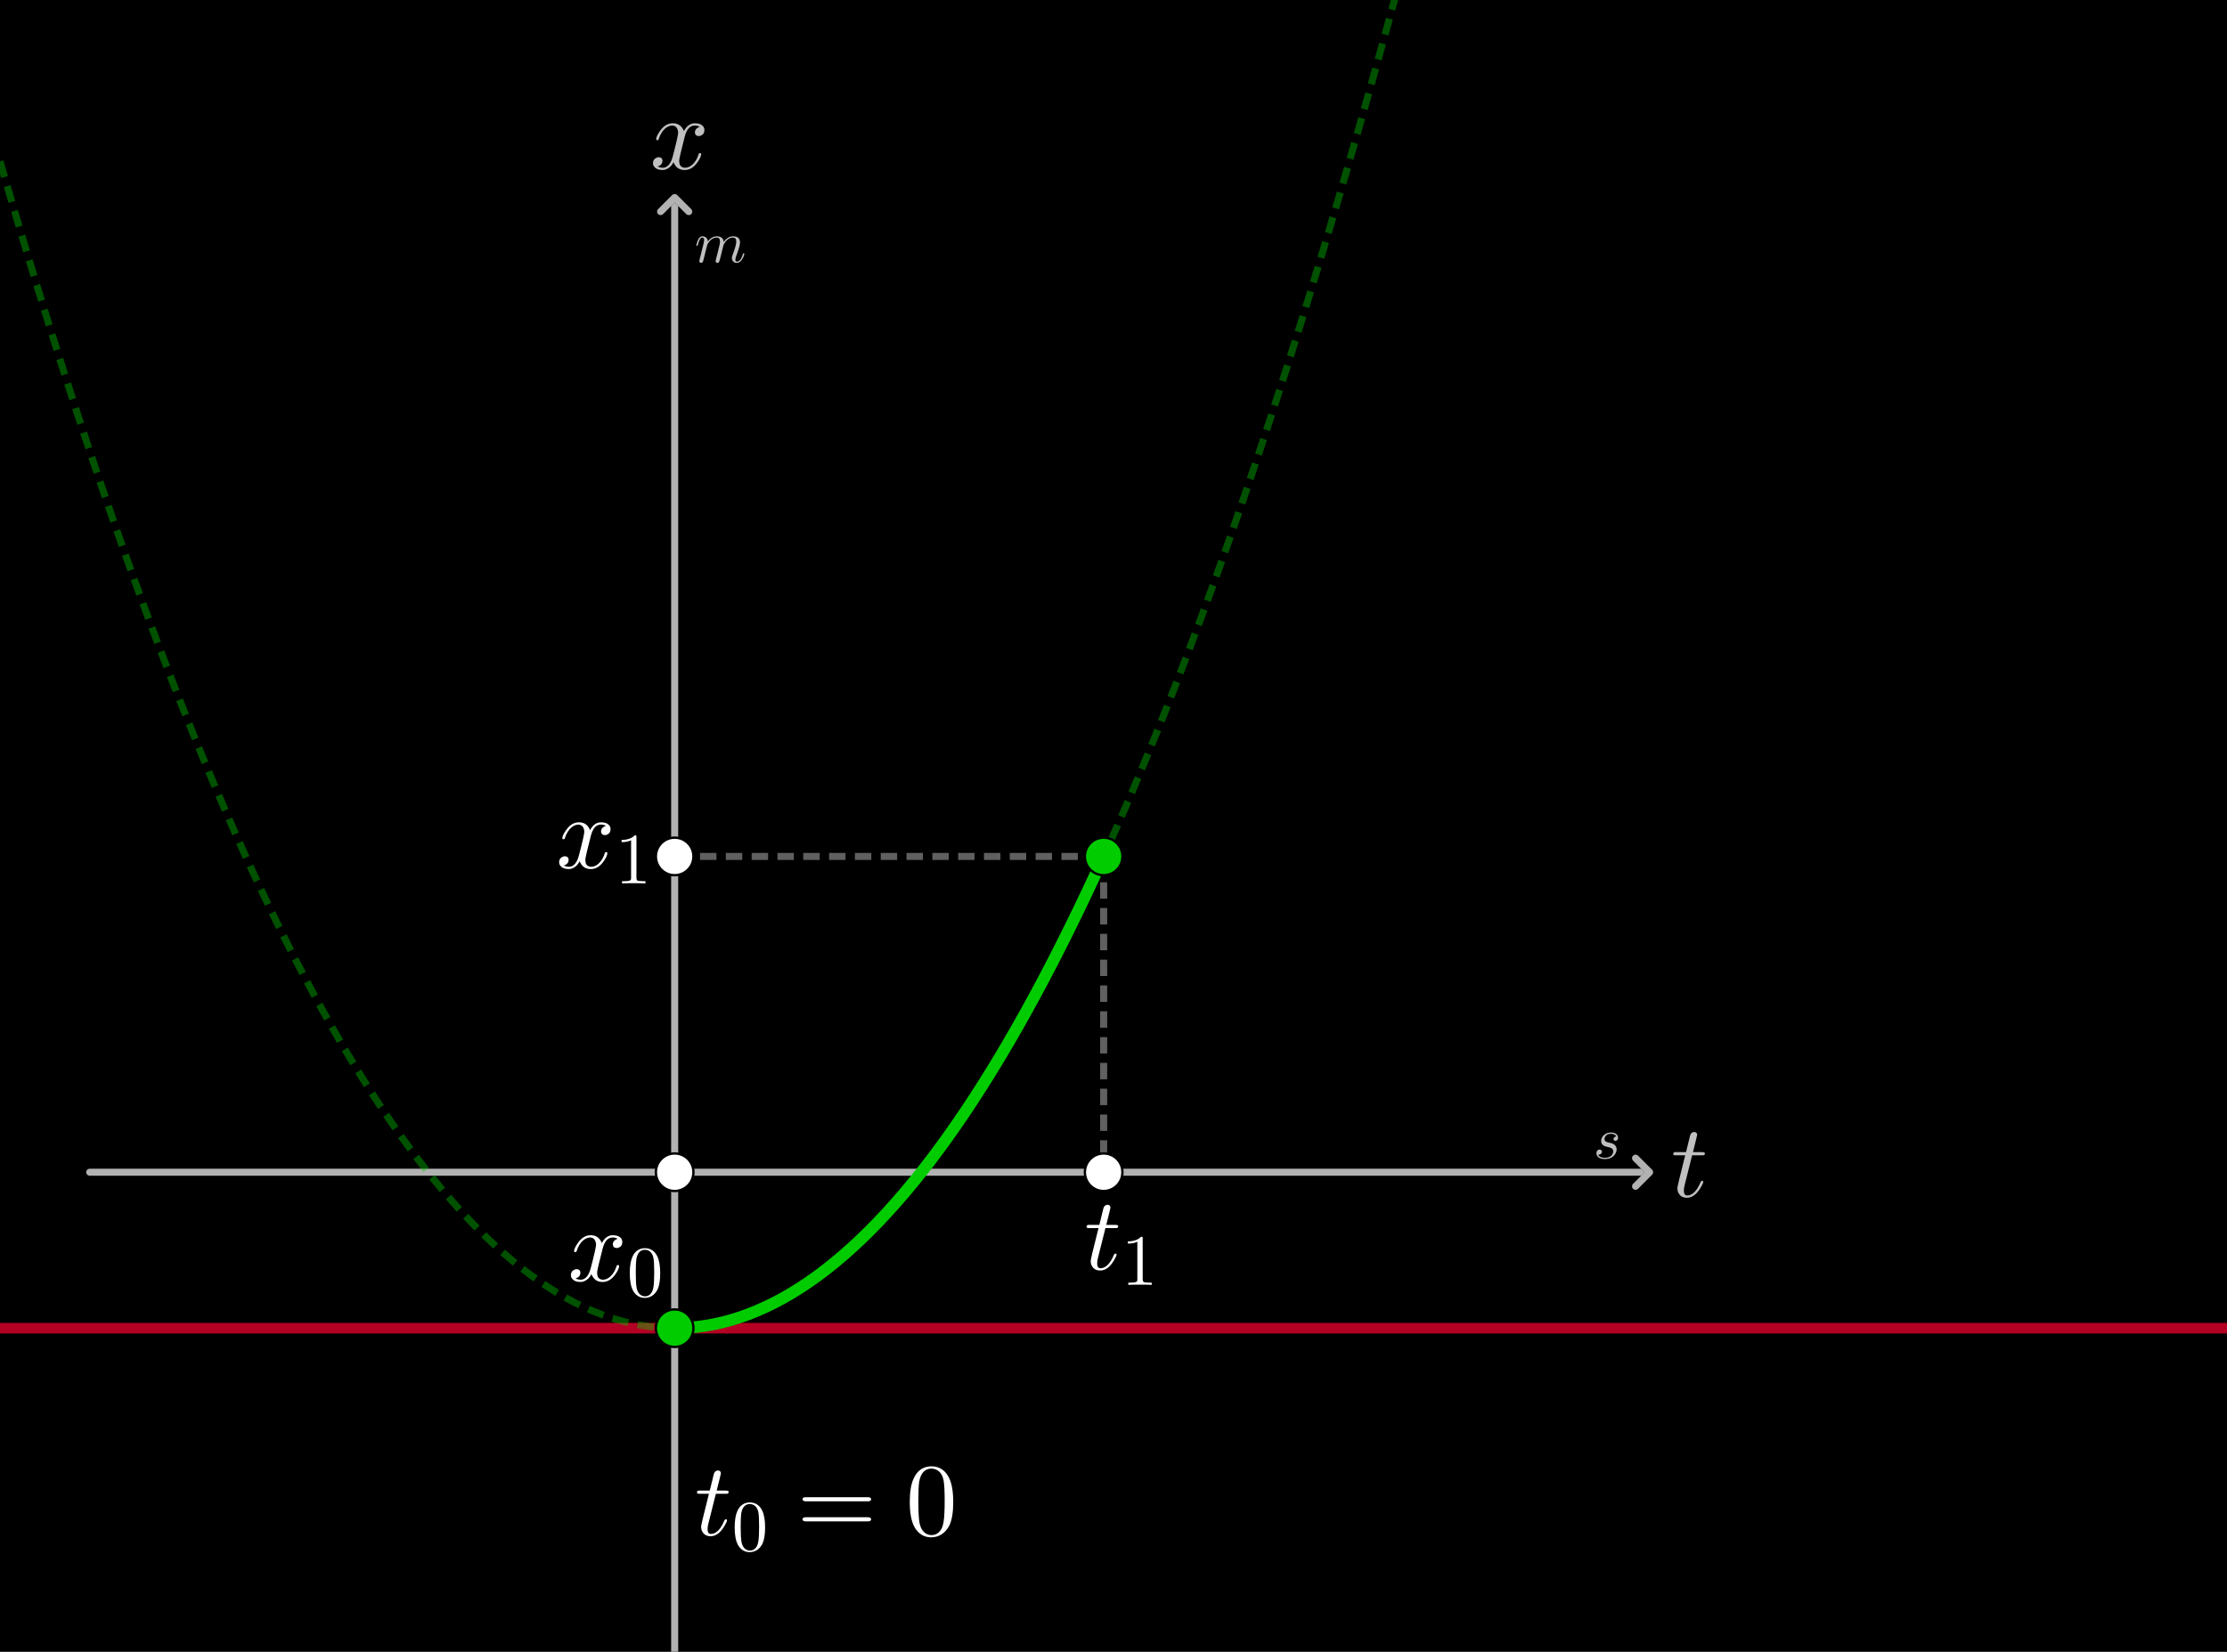 <svg version="1.1" xmlns="http://www.w3.org/2000/svg" xmlns:xlink="http://www.w3.org/1999/xlink" width="949" height="704"><rect width="100%" height="100%" fill="#333333" stroke="none"/><defs><clipPath id="bKTxVGrbmTWC"><path fill="none" stroke="none" d=" M 0 0 L 949 0 L 949 704 L 0 704 L 0 0 Z"/></clipPath></defs><g transform="scale(1,1)" clip-path="url(#bKTxVGrbmTWC)"><g><rect fill="rgb(0,0,0)" stroke="none" x="0" y="0" width="949" height="704" fill-opacity="1"/><path fill="none" stroke="rgb(255,0,51)" paint-order="fill stroke markers" d=" M -5 566.134 L 954 566.134" stroke-opacity="0.702" stroke-linecap="round" stroke-linejoin="round" stroke-miterlimit="10" stroke-width="4.5"/><path fill="rgb(255,255,255)" stroke="none" paint-order="stroke fill markers" d=" M 704.35 499.086 C 704.426 499.269 704.464 499.464 704.464 499.66 L 704.464 499.66 C 704.464 499.456 704.424 499.263 704.35 499.086 Z M 704.464 499.664 C 704.464 499.858 704.426 500.052 704.35 500.234 L 704.35 500.234 C 704.423 500.058 704.464 499.866 704.464 499.664 Z M 38.222 498.16 C 37.393 498.16 36.722 498.831 36.722 499.66 C 36.722 500.488 37.393 501.16 38.222 501.16 L 699.343 501.16 L 700.843 499.66 L 699.343 498.16 Z" fill-opacity="0.698"/><path fill="rgb(255,255,255)" stroke="none" paint-order="stroke fill markers" d=" M 701.903 498.599 L 695.903 504.599 C 695.318 505.185 695.318 506.135 695.903 506.72 C 696.489 507.306 697.439 507.306 698.025 506.72 L 704.025 500.72 C 704.611 500.135 704.611 499.185 704.025 498.599 C 703.439 498.013 702.489 498.013 701.903 498.599 Z M 695.903 494.72 L 701.903 500.72 C 702.489 501.306 703.439 501.306 704.025 500.72 C 704.611 500.135 704.611 499.185 704.025 498.599 L 698.025 492.599 C 697.439 492.013 696.489 492.013 695.903 492.599 C 695.318 493.185 695.318 494.135 695.903 494.72 Z" fill-opacity="0.698"/><path fill="rgb(255,255,255)" stroke="none" paint-order="stroke fill markers" d=" M 287.5 82.696 C 287.297 82.696 287.103 82.736 286.926 82.81 L 286.926 82.81 C 287.109 82.734 287.305 82.696 287.5 82.696 Z M 287.5 82.696 L 287.5 82.696 C 287.696 82.696 287.891 82.734 288.074 82.81 L 288.074 82.81 C 287.897 82.736 287.704 82.696 287.5 82.696 Z M 287.5 86.317 L 286 87.817 L 286 709 C 286 709.828 286.672 710.5 287.5 710.5 C 288.329 710.5 289 709.828 289 709 L 289 87.817 L 287.5 86.317 Z" fill-opacity="0.698"/><path fill="rgb(255,255,255)" stroke="none" paint-order="stroke fill markers" d=" M 286.439 83.135 L 280.439 89.135 C 279.854 89.721 279.854 90.671 280.439 91.257 C 281.025 91.842 281.975 91.842 282.561 91.257 L 288.561 85.257 C 289.147 84.671 289.147 83.721 288.561 83.135 C 287.975 82.549 287.025 82.549 286.439 83.135 Z M 294.561 89.135 L 288.561 83.135 C 287.975 82.549 287.025 82.549 286.439 83.135 C 285.854 83.721 285.854 84.671 286.439 85.257 L 292.439 91.257 C 293.025 91.842 293.975 91.842 294.561 91.257 C 295.147 90.671 295.147 89.721 294.561 89.135 Z" fill-opacity="0.698"/><path fill="rgb(0,0,0)" stroke="none" paint-order="stroke fill markers" d=" M 919.48 131.734 C 919.48 132.286 919.032 132.734 918.48 132.734 C 917.927 132.734 917.48 132.286 917.48 131.734 C 917.48 131.181 917.927 130.734 918.48 130.734 C 919.032 130.734 919.48 131.181 919.48 131.734 Z" fill-opacity="1"/><g transform="scale(44,44)"><g transform="translate(16.182,11.592)"><path fill="rgb(192,192,192)" stroke="none" paint-order="stroke fill markers" d=" M 0.206 -0.4 L 0.132 -0.105 Q 0.126 -0.08 0.126 -0.057 Q 0.126 -0.011 0.157 -0.011 Q 0.223 -0.011 0.273 -0.108 L 0.287 -0.139 Q 0.293 -0.152 0.302 -0.153 Q 0.314 -0.153 0.314 -0.143 Q 0.314 -0.13 0.288 -0.086 Q 0.23 0.011 0.155 0.011 Q 0.097 0.011 0.073 -0.037 Q 0.063 -0.057 0.063 -0.081 Q 0.063 -0.1 0.124 -0.34 L 0.139 -0.4 L 0.051 -0.4 Q 0.026 -0.4 0.024 -0.408 L 0.023 -0.408 L 0.023 -0.412 Q 0.023 -0.429 0.039 -0.431 L 0.053 -0.431 L 0.147 -0.431 L 0.186 -0.59 Q 0.195 -0.625 0.226 -0.626 Q 0.252 -0.626 0.255 -0.599 Q 0.255 -0.593 0.214 -0.431 L 0.302 -0.431 Q 0.328 -0.431 0.33 -0.42 Q 0.33 -0.402 0.314 -0.4 L 0.313 -0.4 L 0.3 -0.4 L 0.206 -0.4 Z"/></g></g><g transform="scale(25,25)"><g transform="translate(27.16,19.751)"><path fill="rgb(192,192,192)" stroke="none" paint-order="stroke fill markers" d=" M 0.391 -0.374 L 0.391 -0.374 Q 0.37 -0.418 0.301 -0.42 Q 0.22 -0.42 0.195 -0.359 Q 0.189 -0.344 0.189 -0.33 Q 0.189 -0.291 0.237 -0.277 L 0.237 -0.277 L 0.238 -0.276 Q 0.245 -0.274 0.265 -0.27 Q 0.327 -0.257 0.348 -0.242 Q 0.357 -0.236 0.365 -0.228 Q 0.396 -0.197 0.396 -0.155 Q 0.396 -0.103 0.357 -0.056 Q 0.301 0.011 0.195 0.011 Q 0.102 0.011 0.066 -0.041 Q 0.052 -0.061 0.052 -0.086 Q 0.052 -0.135 0.09 -0.149 Q 0.099 -0.152 0.108 -0.152 Q 0.141 -0.147 0.145 -0.117 Q 0.145 -0.086 0.118 -0.071 Q 0.102 -0.061 0.082 -0.064 Q 0.105 -0.011 0.196 -0.011 Q 0.299 -0.011 0.331 -0.086 Q 0.339 -0.105 0.339 -0.121 Q 0.339 -0.169 0.28 -0.187 L 0.28 -0.187 L 0.279 -0.187 Q 0.264 -0.191 0.235 -0.197 Q 0.145 -0.216 0.134 -0.277 Q 0.132 -0.286 0.132 -0.296 Q 0.132 -0.346 0.17 -0.389 Q 0.217 -0.442 0.301 -0.442 Q 0.38 -0.442 0.41 -0.393 Q 0.42 -0.376 0.42 -0.356 Q 0.42 -0.311 0.386 -0.302 Q 0.38 -0.3 0.374 -0.3 Q 0.346 -0.304 0.343 -0.329 Q 0.343 -0.356 0.37 -0.369 Q 0.38 -0.374 0.391 -0.374 Z"/></g></g><path fill="none" stroke="rgb(0,204,0)" paint-order="fill stroke markers" d=" M 0 68.76 L 1.854 75.153 L 3.707 81.504 L 5.561 87.814 L 7.414 94.082 L 9.268 100.309 L 11.121 106.495 L 12.975 112.639 L 14.828 118.742 L 16.682 124.804 L 18.535 130.825 L 20.389 136.804 L 22.242 142.741 L 24.096 148.638 L 25.949 154.493 L 27.803 160.306 L 29.656 166.078 L 31.51 171.809 L 33.363 177.499 L 35.217 183.147 L 37.07 188.754 L 38.924 194.32 L 40.777 199.844 L 42.631 205.327 L 44.484 210.768 L 46.338 216.168 L 48.191 221.527 L 50.045 226.845 L 51.898 232.121 L 53.752 237.356 L 55.605 242.549 L 57.459 247.701 L 59.313 252.812 L 61.166 257.881 L 63.02 262.91 L 66.727 272.842 L 70.434 282.608 L 74.141 292.21 L 77.848 301.646 L 81.555 310.916 L 85.262 320.021 L 88.969 328.961 L 92.676 337.736 L 96.383 346.345 L 100.09 354.788 L 103.797 363.067 L 107.504 371.179 L 111.211 379.127 L 114.918 386.909 L 118.625 394.526 L 122.332 401.977 L 126.039 409.263 L 129.746 416.384 L 133.453 423.339 L 137.16 430.129 L 140.867 436.753 L 144.574 443.212 L 148.281 449.506 L 151.988 455.634 L 155.695 461.597 L 159.402 467.395 L 163.109 473.027 L 166.816 478.494 L 170.523 483.795 L 174.23 488.931 L 177.938 493.902 L 181.645 498.707 L 185.352 503.347 L 189.059 507.821 L 192.766 512.13 L 196.473 516.274 L 200.18 520.252 L 203.887 524.065 L 207.594 527.713 L 211.301 531.195 L 215.008 534.512 L 218.715 537.663 L 222.422 540.649 L 226.129 543.47 L 229.836 546.125 L 233.543 548.615 L 237.25 550.94 L 240.957 553.099 L 244.664 555.093 L 248.371 556.921 L 252.078 558.584 L 255.785 560.082 L 259.492 561.414 L 263.199 562.581 L 266.906 563.582 L 270.613 564.418 L 274.32 565.089 L 278.027 565.594 L 281.734 565.934 L 285.441 566.109 L 289.148 566.118 L 292.855 565.961 L 296.562 565.64 L 300.27 565.153 L 303.977 564.5 L 307.684 563.683 L 311.391 562.7 L 315.098 561.551 L 318.805 560.237 L 322.512 558.758 L 326.219 557.113 L 329.926 555.303 L 333.633 553.328 L 337.34 551.187 L 341.047 548.881 L 344.754 546.409 L 348.461 543.772 L 352.168 540.97 L 355.875 538.002 L 359.582 534.869 L 363.289 531.57 L 366.996 528.107 L 370.703 524.477 L 374.41 520.683 L 378.117 516.723 L 381.824 512.597 L 385.531 508.307 L 389.238 503.85 L 392.945 499.229 L 396.652 494.442 L 400.359 489.49 L 404.066 484.372 L 407.773 479.089 L 411.48 473.64 L 415.188 468.026 L 418.895 462.247 L 422.602 456.303 L 426.309 450.193 L 430.016 443.917 L 433.723 437.476 L 437.43 430.87 L 441.137 424.099 L 444.844 417.162 L 448.551 410.06 L 452.258 402.792 L 455.965 395.359 L 459.672 387.76 L 463.379 379.997 L 467.086 372.067 L 470.793 363.973 L 474.5 355.713 L 478.207 347.288 L 481.914 338.697 L 485.621 329.941 L 489.328 321.019 L 493.035 311.932 L 496.742 302.68 L 500.449 293.262 L 504.156 283.679 L 507.863 273.931 L 511.57 264.017 L 513.424 258.998 L 515.277 253.938 L 517.131 248.837 L 518.984 243.694 L 520.838 238.509 L 522.691 233.284 L 524.545 228.017 L 526.398 222.708 L 528.252 217.359 L 530.105 211.968 L 531.959 206.535 L 533.812 201.062 L 535.666 195.546 L 537.52 189.99 L 539.373 184.392 L 541.227 178.753 L 543.08 173.073 L 544.934 167.351 L 546.787 161.588 L 548.641 155.783 L 550.494 149.938 L 552.348 144.05 L 554.201 138.122 L 556.055 132.152 L 557.908 126.141 L 559.762 120.088 L 561.615 113.994 L 563.469 107.859 L 565.322 101.683 L 567.176 95.465 L 569.029 89.205 L 570.883 82.905 L 572.736 76.563 L 574.59 70.179 L 576.443 63.755 L 578.297 57.289 L 580.15 50.781 L 582.004 44.233 L 583.857 37.643 L 585.711 31.011 L 587.564 24.339 L 589.418 17.624 L 591.271 10.869 L 593.125 4.072 L 594.979 -2.766 L 596.832 -9.645" stroke-opacity="0.4" stroke-linejoin="round" stroke-miterlimit="10" stroke-width="3" stroke-dasharray="7,4"/><path fill="none" stroke="rgb(0,204,0)" paint-order="fill stroke markers" d=" M 287.5 566.134 L 289.148 566.118 M 289.148 566.118 L 292.855 565.961 L 296.562 565.64 M 296.562 565.64 L 300.27 565.153 L 303.977 564.5 L 307.684 563.683 L 311.391 562.7 L 315.098 561.551 L 318.805 560.237 L 322.512 558.758 L 326.219 557.113 L 329.926 555.303 L 333.633 553.328 L 337.34 551.187 L 341.047 548.881 L 344.754 546.409 L 348.461 543.772 L 352.168 540.97 L 355.875 538.002 M 355.875 538.002 L 359.582 534.869 L 363.289 531.57 L 366.996 528.107 L 370.703 524.477 L 374.41 520.683 L 378.117 516.723 L 381.824 512.597 L 385.531 508.307 L 389.238 503.85 L 392.945 499.229 L 396.652 494.442 L 400.359 489.49 L 404.066 484.372 L 407.773 479.089 L 411.48 473.64 L 415.187 468.026 M 415.187 468.026 L 418.895 462.247 L 422.602 456.303 L 426.309 450.193 L 430.016 443.917 L 433.723 437.476 L 437.43 430.87 L 441.137 424.099 L 444.844 417.162 M 444.844 417.162 L 448.551 410.06 L 452.258 402.792 L 455.965 395.359 L 459.672 387.76 M 459.672 387.76 L 463.379 379.997 L 467.086 372.067 M 467.086 372.067 L 470.304 365.049" stroke-opacity="1" stroke-linecap="round" stroke-linejoin="round" stroke-miterlimit="10" stroke-width="5"/><path fill="none" stroke="rgb(192,192,192)" paint-order="fill stroke markers" d=" M 470.304 365.049 L 287.5 365.049" stroke-opacity="0.502" stroke-linejoin="round" stroke-miterlimit="10" stroke-width="3" stroke-dasharray="7,4"/><path fill="none" stroke="rgb(192,192,192)" paint-order="fill stroke markers" d=" M 470.304 365.049 L 470.304 499.66" stroke-opacity="0.502" stroke-linejoin="round" stroke-miterlimit="10" stroke-width="3" stroke-dasharray="7,4"/><path fill="rgb(0,204,0)" stroke="none" paint-order="stroke fill markers" d=" M 295.5 566.134 C 295.5 570.552 291.918 574.134 287.5 574.134 C 283.082 574.134 279.5 570.552 279.5 566.134 C 279.5 561.716 283.082 558.134 287.5 558.134 C 291.918 558.134 295.5 561.716 295.5 566.134 Z" fill-opacity="1"/><path fill="none" stroke="rgb(0,0,0)" paint-order="fill stroke markers" d=" M 295.5 566.134 C 295.5 570.552 291.918 574.134 287.5 574.134 C 283.082 574.134 279.5 570.552 279.5 566.134 C 279.5 561.716 283.082 558.134 287.5 558.134 C 291.918 558.134 295.5 561.716 295.5 566.134 Z" stroke-opacity="1" stroke-linecap="round" stroke-linejoin="round" stroke-miterlimit="10"/><path fill="rgb(255,255,255)" stroke="none" paint-order="stroke fill markers" d=" M 295.5 365.049 C 295.5 369.468 291.918 373.049 287.5 373.049 C 283.082 373.049 279.5 369.468 279.5 365.049 C 279.5 360.631 283.082 357.049 287.5 357.049 C 291.918 357.049 295.5 360.631 295.5 365.049 Z" fill-opacity="1"/><path fill="none" stroke="rgb(0,0,0)" paint-order="fill stroke markers" d=" M 295.5 365.049 C 295.5 369.468 291.918 373.049 287.5 373.049 C 283.082 373.049 279.5 369.468 279.5 365.049 C 279.5 360.631 283.082 357.049 287.5 357.049 C 291.918 357.049 295.5 360.631 295.5 365.049 Z" stroke-opacity="1" stroke-linecap="round" stroke-linejoin="round" stroke-miterlimit="10"/><path fill="rgb(0,204,0)" stroke="none" paint-order="stroke fill markers" d=" M 478.304 365.049 C 478.304 369.468 474.723 373.049 470.304 373.049 C 465.886 373.049 462.304 369.468 462.304 365.049 C 462.304 360.631 465.886 357.049 470.304 357.049 C 474.723 357.049 478.304 360.631 478.304 365.049 Z" fill-opacity="1"/><path fill="none" stroke="rgb(0,0,0)" paint-order="fill stroke markers" d=" M 478.304 365.049 C 478.304 369.468 474.723 373.049 470.304 373.049 C 465.886 373.049 462.304 369.468 462.304 365.049 C 462.304 360.631 465.886 357.049 470.304 357.049 C 474.723 357.049 478.304 360.631 478.304 365.049 Z" stroke-opacity="1" stroke-linecap="round" stroke-linejoin="round" stroke-miterlimit="10"/><path fill="rgb(255,255,255)" stroke="none" paint-order="stroke fill markers" d=" M 478.304 499.66 C 478.304 504.078 474.723 507.66 470.304 507.66 C 465.886 507.66 462.304 504.078 462.304 499.66 C 462.304 495.242 465.886 491.66 470.304 491.66 C 474.723 491.66 478.304 495.242 478.304 499.66 Z" fill-opacity="1"/><path fill="none" stroke="rgb(0,0,0)" paint-order="fill stroke markers" d=" M 478.304 499.66 C 478.304 504.078 474.723 507.66 470.304 507.66 C 465.886 507.66 462.304 504.078 462.304 499.66 C 462.304 495.242 465.886 491.66 470.304 491.66 C 474.723 491.66 478.304 495.242 478.304 499.66 Z" stroke-opacity="1" stroke-linecap="round" stroke-linejoin="round" stroke-miterlimit="10"/><g transform="scale(44,44)"><g transform="translate(10.5,12.297)"><path fill="rgb(255,255,255)" stroke="none" paint-order="stroke fill markers" d=" M 0.206 -0.4 L 0.132 -0.105 Q 0.126 -0.08 0.126 -0.057 Q 0.126 -0.011 0.157 -0.011 Q 0.223 -0.011 0.273 -0.108 L 0.287 -0.139 Q 0.293 -0.152 0.302 -0.153 Q 0.314 -0.153 0.314 -0.143 Q 0.314 -0.13 0.288 -0.086 Q 0.23 0.011 0.155 0.011 Q 0.097 0.011 0.073 -0.037 Q 0.063 -0.057 0.063 -0.081 Q 0.063 -0.1 0.124 -0.34 L 0.139 -0.4 L 0.051 -0.4 Q 0.026 -0.4 0.024 -0.408 L 0.023 -0.408 L 0.023 -0.412 Q 0.023 -0.429 0.039 -0.431 L 0.053 -0.431 L 0.147 -0.431 L 0.186 -0.59 Q 0.195 -0.625 0.226 -0.626 Q 0.252 -0.626 0.255 -0.599 Q 0.255 -0.593 0.214 -0.431 L 0.302 -0.431 Q 0.328 -0.431 0.33 -0.42 Q 0.33 -0.402 0.314 -0.4 L 0.313 -0.4 L 0.3 -0.4 L 0.206 -0.4 Z"/></g><g transform="translate(10.861,12.447) scale(0.7,0.7)"><path fill="rgb(255,255,255)" stroke="none" paint-order="stroke fill markers" d=" M 0.294 -0.64 L 0.294 -0.079 Q 0.294 -0.049 0.306 -0.041 Q 0.323 -0.031 0.387 -0.031 L 0.419 -0.031 L 0.419 0 Q 0.384 -0.003 0.257 -0.003 Q 0.13 -0.003 0.095 0 L 0.095 -0.031 L 0.127 -0.031 Q 0.204 -0.031 0.215 -0.049 L 0.216 -0.05 Q 0.22 -0.058 0.22 -0.079 L 0.22 -0.597 Q 0.168 -0.571 0.089 -0.571 L 0.089 -0.602 Q 0.209 -0.602 0.271 -0.666 Q 0.29 -0.666 0.293 -0.659 L 0.293 -0.659 L 0.293 -0.658 Q 0.294 -0.655 0.294 -0.64 Z"/></g></g><g transform="scale(44,44)"><g transform="translate(5.5,12.408)"><path fill="rgb(255,255,255)" stroke="none" paint-order="stroke fill markers" d=" M 0.334 -0.302 L 0.3 -0.165 Q 0.283 -0.097 0.283 -0.077 Q 0.283 -0.025 0.32 -0.014 Q 0.328 -0.011 0.338 -0.011 Q 0.388 -0.011 0.429 -0.061 Q 0.456 -0.093 0.471 -0.142 Q 0.474 -0.153 0.484 -0.153 Q 0.496 -0.153 0.496 -0.143 Q 0.496 -0.118 0.465 -0.071 Q 0.411 0.011 0.336 0.011 Q 0.268 0.011 0.237 -0.046 Q 0.231 -0.055 0.228 -0.065 Q 0.204 -0.017 0.162 0.002 Q 0.143 0.011 0.123 0.011 Q 0.063 0.011 0.039 -0.024 Q 0.029 -0.037 0.029 -0.055 Q 0.029 -0.092 0.061 -0.107 Q 0.072 -0.113 0.084 -0.113 Q 0.114 -0.113 0.12 -0.088 Q 0.121 -0.083 0.121 -0.078 Q 0.121 -0.044 0.087 -0.028 Q 0.081 -0.025 0.074 -0.024 Q 0.095 -0.011 0.124 -0.011 Q 0.177 -0.011 0.208 -0.082 Q 0.214 -0.097 0.219 -0.115 Q 0.273 -0.319 0.273 -0.353 Q 0.267 -0.415 0.219 -0.42 Q 0.167 -0.42 0.124 -0.367 L 0.124 -0.366 Q 0.124 -0.365 0.123 -0.365 Q 0.108 -0.345 0.096 -0.319 Q 0.091 -0.307 0.087 -0.295 L 0.085 -0.289 Q 0.083 -0.278 0.072 -0.278 Q 0.06 -0.278 0.06 -0.288 Q 0.06 -0.313 0.092 -0.36 Q 0.146 -0.442 0.221 -0.442 Q 0.298 -0.442 0.329 -0.366 Q 0.361 -0.428 0.414 -0.44 Q 0.424 -0.442 0.434 -0.442 Q 0.493 -0.442 0.517 -0.409 Q 0.527 -0.395 0.527 -0.376 Q 0.527 -0.335 0.49 -0.321 Q 0.481 -0.318 0.473 -0.318 Q 0.442 -0.318 0.436 -0.345 Q 0.435 -0.349 0.435 -0.353 Q 0.435 -0.383 0.464 -0.4 Q 0.473 -0.405 0.483 -0.407 Q 0.462 -0.42 0.433 -0.42 Q 0.365 -0.42 0.337 -0.314 Q 0.335 -0.308 0.334 -0.302 Z"/></g><g transform="translate(6.072,12.558) scale(0.7,0.7)"><path fill="rgb(255,255,255)" stroke="none" paint-order="stroke fill markers" d=" M 0.46 -0.32 Q 0.46 -0.174 0.423 -0.094 Q 0.364 0.018 0.249 0.022 Q 0.158 0.022 0.103 -0.05 Q 0.092 -0.063 0.084 -0.079 Q 0.039 -0.162 0.039 -0.32 Q 0.039 -0.467 0.076 -0.547 Q 0.126 -0.659 0.238 -0.666 L 0.25 -0.666 Q 0.339 -0.666 0.395 -0.595 L 0.395 -0.594 Q 0.409 -0.576 0.42 -0.554 Q 0.46 -0.469 0.46 -0.32 M 0.249 0 L 0.249 0 Q 0.312 0 0.346 -0.061 Q 0.36 -0.088 0.366 -0.125 Q 0.377 -0.189 0.377 -0.332 Q 0.377 -0.471 0.367 -0.527 Q 0.349 -0.622 0.275 -0.641 Q 0.262 -0.644 0.249 -0.644 Q 0.179 -0.644 0.147 -0.574 Q 0.136 -0.55 0.13 -0.516 Q 0.122 -0.462 0.122 -0.332 Q 0.122 -0.181 0.133 -0.121 Q 0.151 -0.025 0.221 -0.004 Q 0.235 0 0.249 0 Z"/></g></g><g transform="scale(44,44)"><g transform="translate(6.295,1.636)"><path fill="rgb(192,192,192)" stroke="none" paint-order="stroke fill markers" d=" M 0.334 -0.302 L 0.3 -0.165 Q 0.283 -0.097 0.283 -0.077 Q 0.283 -0.025 0.32 -0.014 Q 0.328 -0.011 0.338 -0.011 Q 0.388 -0.011 0.429 -0.061 Q 0.456 -0.093 0.471 -0.142 Q 0.474 -0.153 0.484 -0.153 Q 0.496 -0.153 0.496 -0.143 Q 0.496 -0.118 0.465 -0.071 Q 0.411 0.011 0.336 0.011 Q 0.268 0.011 0.237 -0.046 Q 0.231 -0.055 0.228 -0.065 Q 0.204 -0.017 0.162 0.002 Q 0.143 0.011 0.123 0.011 Q 0.063 0.011 0.039 -0.024 Q 0.029 -0.037 0.029 -0.055 Q 0.029 -0.092 0.061 -0.107 Q 0.072 -0.113 0.084 -0.113 Q 0.114 -0.113 0.12 -0.088 Q 0.121 -0.083 0.121 -0.078 Q 0.121 -0.044 0.087 -0.028 Q 0.081 -0.025 0.074 -0.024 Q 0.095 -0.011 0.124 -0.011 Q 0.177 -0.011 0.208 -0.082 Q 0.214 -0.097 0.219 -0.115 Q 0.273 -0.319 0.273 -0.353 Q 0.267 -0.415 0.219 -0.42 Q 0.167 -0.42 0.124 -0.367 L 0.124 -0.366 Q 0.124 -0.365 0.123 -0.365 Q 0.108 -0.345 0.096 -0.319 Q 0.091 -0.307 0.087 -0.295 L 0.085 -0.289 Q 0.083 -0.278 0.072 -0.278 Q 0.06 -0.278 0.06 -0.288 Q 0.06 -0.313 0.092 -0.36 Q 0.146 -0.442 0.221 -0.442 Q 0.298 -0.442 0.329 -0.366 Q 0.361 -0.428 0.414 -0.44 Q 0.424 -0.442 0.434 -0.442 Q 0.493 -0.442 0.517 -0.409 Q 0.527 -0.395 0.527 -0.376 Q 0.527 -0.335 0.49 -0.321 Q 0.481 -0.318 0.473 -0.318 Q 0.442 -0.318 0.436 -0.345 Q 0.435 -0.349 0.435 -0.353 Q 0.435 -0.383 0.464 -0.4 Q 0.473 -0.405 0.483 -0.407 Q 0.462 -0.42 0.433 -0.42 Q 0.365 -0.42 0.337 -0.314 Q 0.335 -0.308 0.334 -0.302 Z"/></g></g><g transform="scale(44,44)"><g transform="translate(6.727,14.871)"><path fill="rgb(255,255,255)" stroke="none" paint-order="stroke fill markers" d=" M 0.206 -0.4 L 0.132 -0.105 Q 0.126 -0.08 0.126 -0.057 Q 0.126 -0.011 0.157 -0.011 Q 0.223 -0.011 0.273 -0.108 L 0.287 -0.139 Q 0.293 -0.152 0.302 -0.153 Q 0.314 -0.153 0.314 -0.143 Q 0.314 -0.13 0.288 -0.086 Q 0.23 0.011 0.155 0.011 Q 0.097 0.011 0.073 -0.037 Q 0.063 -0.057 0.063 -0.081 Q 0.063 -0.1 0.124 -0.34 L 0.139 -0.4 L 0.051 -0.4 Q 0.026 -0.4 0.024 -0.408 L 0.023 -0.408 L 0.023 -0.412 Q 0.023 -0.429 0.039 -0.431 L 0.053 -0.431 L 0.147 -0.431 L 0.186 -0.59 Q 0.195 -0.625 0.226 -0.626 Q 0.252 -0.626 0.255 -0.599 Q 0.255 -0.593 0.214 -0.431 L 0.302 -0.431 Q 0.328 -0.431 0.33 -0.42 Q 0.33 -0.402 0.314 -0.4 L 0.313 -0.4 L 0.3 -0.4 L 0.206 -0.4 Z"/></g><g transform="translate(7.088,15.021) scale(0.7,0.7)"><path fill="rgb(255,255,255)" stroke="none" paint-order="stroke fill markers" d=" M 0.46 -0.32 Q 0.46 -0.174 0.423 -0.094 Q 0.364 0.018 0.249 0.022 Q 0.158 0.022 0.103 -0.05 Q 0.092 -0.063 0.084 -0.079 Q 0.039 -0.162 0.039 -0.32 Q 0.039 -0.467 0.076 -0.547 Q 0.126 -0.659 0.238 -0.666 L 0.25 -0.666 Q 0.339 -0.666 0.395 -0.595 L 0.395 -0.594 Q 0.409 -0.576 0.42 -0.554 Q 0.46 -0.469 0.46 -0.32 M 0.249 0 L 0.249 0 Q 0.312 0 0.346 -0.061 Q 0.36 -0.088 0.366 -0.125 Q 0.377 -0.189 0.377 -0.332 Q 0.377 -0.471 0.367 -0.527 Q 0.349 -0.622 0.275 -0.641 Q 0.262 -0.644 0.249 -0.644 Q 0.179 -0.644 0.147 -0.574 Q 0.136 -0.55 0.13 -0.516 Q 0.122 -0.462 0.122 -0.332 Q 0.122 -0.181 0.133 -0.121 Q 0.151 -0.025 0.221 -0.004 Q 0.235 0 0.249 0 Z"/></g><g transform="translate(7.716,14.871)"><path fill="rgb(255,255,255)" stroke="none" paint-order="stroke fill markers" d=" M 0.687 -0.327 L 0.09 -0.327 Q 0.058 -0.327 0.056 -0.347 Q 0.056 -0.367 0.089 -0.367 L 0.688 -0.367 Q 0.72 -0.367 0.721 -0.347 Q 0.721 -0.327 0.687 -0.327 M 0.688 -0.133 L 0.089 -0.133 Q 0.057 -0.133 0.056 -0.153 Q 0.056 -0.173 0.09 -0.173 L 0.687 -0.173 Q 0.719 -0.173 0.721 -0.153 Q 0.721 -0.133 0.688 -0.133 Z"/></g><g transform="translate(8.772,14.871)"><path fill="rgb(255,255,255)" stroke="none" paint-order="stroke fill markers" d=" M 0.46 -0.32 Q 0.46 -0.174 0.423 -0.094 Q 0.364 0.018 0.249 0.022 Q 0.158 0.022 0.103 -0.05 Q 0.092 -0.063 0.084 -0.079 Q 0.039 -0.162 0.039 -0.32 Q 0.039 -0.467 0.076 -0.547 Q 0.126 -0.659 0.238 -0.666 L 0.25 -0.666 Q 0.339 -0.666 0.395 -0.595 L 0.395 -0.594 Q 0.409 -0.576 0.42 -0.554 Q 0.46 -0.469 0.46 -0.32 M 0.249 0 L 0.249 0 Q 0.312 0 0.346 -0.061 Q 0.36 -0.088 0.366 -0.125 Q 0.377 -0.189 0.377 -0.332 Q 0.377 -0.471 0.367 -0.527 Q 0.349 -0.622 0.275 -0.641 Q 0.262 -0.644 0.249 -0.644 Q 0.179 -0.644 0.147 -0.574 Q 0.136 -0.55 0.13 -0.516 Q 0.122 -0.462 0.122 -0.332 Q 0.122 -0.181 0.133 -0.121 Q 0.151 -0.025 0.221 -0.004 Q 0.235 0 0.249 0 Z"/></g></g><g transform="scale(44,44)"><g transform="translate(5.386,8.408)"><path fill="rgb(255,255,255)" stroke="none" paint-order="stroke fill markers" d=" M 0.334 -0.302 L 0.3 -0.165 Q 0.283 -0.097 0.283 -0.077 Q 0.283 -0.025 0.32 -0.014 Q 0.328 -0.011 0.338 -0.011 Q 0.388 -0.011 0.429 -0.061 Q 0.456 -0.093 0.471 -0.142 Q 0.474 -0.153 0.484 -0.153 Q 0.496 -0.153 0.496 -0.143 Q 0.496 -0.118 0.465 -0.071 Q 0.411 0.011 0.336 0.011 Q 0.268 0.011 0.237 -0.046 Q 0.231 -0.055 0.228 -0.065 Q 0.204 -0.017 0.162 0.002 Q 0.143 0.011 0.123 0.011 Q 0.063 0.011 0.039 -0.024 Q 0.029 -0.037 0.029 -0.055 Q 0.029 -0.092 0.061 -0.107 Q 0.072 -0.113 0.084 -0.113 Q 0.114 -0.113 0.12 -0.088 Q 0.121 -0.083 0.121 -0.078 Q 0.121 -0.044 0.087 -0.028 Q 0.081 -0.025 0.074 -0.024 Q 0.095 -0.011 0.124 -0.011 Q 0.177 -0.011 0.208 -0.082 Q 0.214 -0.097 0.219 -0.115 Q 0.273 -0.319 0.273 -0.353 Q 0.267 -0.415 0.219 -0.42 Q 0.167 -0.42 0.124 -0.367 L 0.124 -0.366 Q 0.124 -0.365 0.123 -0.365 Q 0.108 -0.345 0.096 -0.319 Q 0.091 -0.307 0.087 -0.295 L 0.085 -0.289 Q 0.083 -0.278 0.072 -0.278 Q 0.06 -0.278 0.06 -0.288 Q 0.06 -0.313 0.092 -0.36 Q 0.146 -0.442 0.221 -0.442 Q 0.298 -0.442 0.329 -0.366 Q 0.361 -0.428 0.414 -0.44 Q 0.424 -0.442 0.434 -0.442 Q 0.493 -0.442 0.517 -0.409 Q 0.527 -0.395 0.527 -0.376 Q 0.527 -0.335 0.49 -0.321 Q 0.481 -0.318 0.473 -0.318 Q 0.442 -0.318 0.436 -0.345 Q 0.435 -0.349 0.435 -0.353 Q 0.435 -0.383 0.464 -0.4 Q 0.473 -0.405 0.483 -0.407 Q 0.462 -0.42 0.433 -0.42 Q 0.365 -0.42 0.337 -0.314 Q 0.335 -0.308 0.334 -0.302 Z"/></g><g transform="translate(5.958,8.558) scale(0.7,0.7)"><path fill="rgb(255,255,255)" stroke="none" paint-order="stroke fill markers" d=" M 0.294 -0.64 L 0.294 -0.079 Q 0.294 -0.049 0.306 -0.041 Q 0.323 -0.031 0.387 -0.031 L 0.419 -0.031 L 0.419 0 Q 0.384 -0.003 0.257 -0.003 Q 0.13 -0.003 0.095 0 L 0.095 -0.031 L 0.127 -0.031 Q 0.204 -0.031 0.215 -0.049 L 0.216 -0.05 Q 0.22 -0.058 0.22 -0.079 L 0.22 -0.597 Q 0.168 -0.571 0.089 -0.571 L 0.089 -0.602 Q 0.209 -0.602 0.271 -0.666 Q 0.29 -0.666 0.293 -0.659 L 0.293 -0.659 L 0.293 -0.658 Q 0.294 -0.655 0.294 -0.64 Z"/></g></g><g transform="scale(25,25)"><g transform="translate(11.84,4.471)"><path fill="rgb(192,192,192)" stroke="none" paint-order="stroke fill markers" d=" M 0.088 -0.059 L 0.088 -0.059 L 0.146 -0.29 Q 0.162 -0.354 0.162 -0.374 Q 0.162 -0.42 0.131 -0.42 Q 0.09 -0.42 0.064 -0.325 Q 0.061 -0.314 0.058 -0.301 Q 0.047 -0.279 0.041 -0.278 Q 0.029 -0.278 0.029 -0.288 Q 0.029 -0.304 0.048 -0.356 Q 0.054 -0.373 0.06 -0.385 Q 0.084 -0.434 0.12 -0.441 Q 0.127 -0.442 0.134 -0.442 Q 0.188 -0.442 0.214 -0.397 Q 0.224 -0.378 0.226 -0.355 Q 0.29 -0.442 0.382 -0.442 Q 0.433 -0.442 0.464 -0.416 Q 0.492 -0.392 0.496 -0.345 Q 0.564 -0.442 0.659 -0.442 Q 0.748 -0.442 0.769 -0.373 L 0.769 -0.372 Q 0.774 -0.355 0.774 -0.335 Q 0.774 -0.282 0.713 -0.115 Q 0.695 -0.071 0.695 -0.044 Q 0.695 -0.011 0.719 -0.011 Q 0.781 -0.011 0.817 -0.121 L 0.821 -0.135 Q 0.826 -0.151 0.831 -0.152 L 0.831 -0.153 L 0.836 -0.153 Q 0.848 -0.153 0.848 -0.143 Q 0.848 -0.126 0.827 -0.08 Q 0.784 0.011 0.717 0.011 Q 0.666 0.011 0.644 -0.032 Q 0.635 -0.05 0.635 -0.071 Q 0.635 -0.091 0.648 -0.126 Q 0.71 -0.29 0.71 -0.35 Q 0.71 -0.42 0.656 -0.42 Q 0.568 -0.42 0.51 -0.325 Q 0.494 -0.3 0.491 -0.287 Q 0.488 -0.274 0.431 -0.046 Q 0.42 -0.003 0.406 0.006 L 0.405 0.007 L 0.404 0.007 Q 0.397 0.011 0.386 0.011 Q 0.361 0.006 0.357 -0.016 L 0.37 -0.075 L 0.39 -0.151 L 0.418 -0.267 Q 0.433 -0.323 0.433 -0.35 Q 0.433 -0.42 0.379 -0.42 Q 0.289 -0.42 0.228 -0.32 Q 0.221 -0.309 0.216 -0.298 L 0.203 -0.248 Q 0.198 -0.225 0.186 -0.181 L 0.164 -0.091 Q 0.147 -0.022 0.145 -0.017 Q 0.136 0.009 0.108 0.011 Q 0.083 0.006 0.079 -0.016 Q 0.079 -0.014 0.088 -0.059 Z"/></g></g><path fill="rgb(255,255,255)" stroke="none" paint-order="stroke fill markers" d=" M 295.5 499.66 C 295.5 504.078 291.918 507.66 287.5 507.66 C 283.082 507.66 279.5 504.078 279.5 499.66 C 279.5 495.242 283.082 491.66 287.5 491.66 C 291.918 491.66 295.5 495.242 295.5 499.66 Z" fill-opacity="1"/><path fill="none" stroke="rgb(0,0,0)" paint-order="fill stroke markers" d=" M 295.5 499.66 C 295.5 504.078 291.918 507.66 287.5 507.66 C 283.082 507.66 279.5 504.078 279.5 499.66 C 279.5 495.242 283.082 491.66 287.5 491.66 C 291.918 491.66 295.5 495.242 295.5 499.66 Z" stroke-opacity="1" stroke-linecap="round" stroke-linejoin="round" stroke-miterlimit="10"/></g></g></svg>